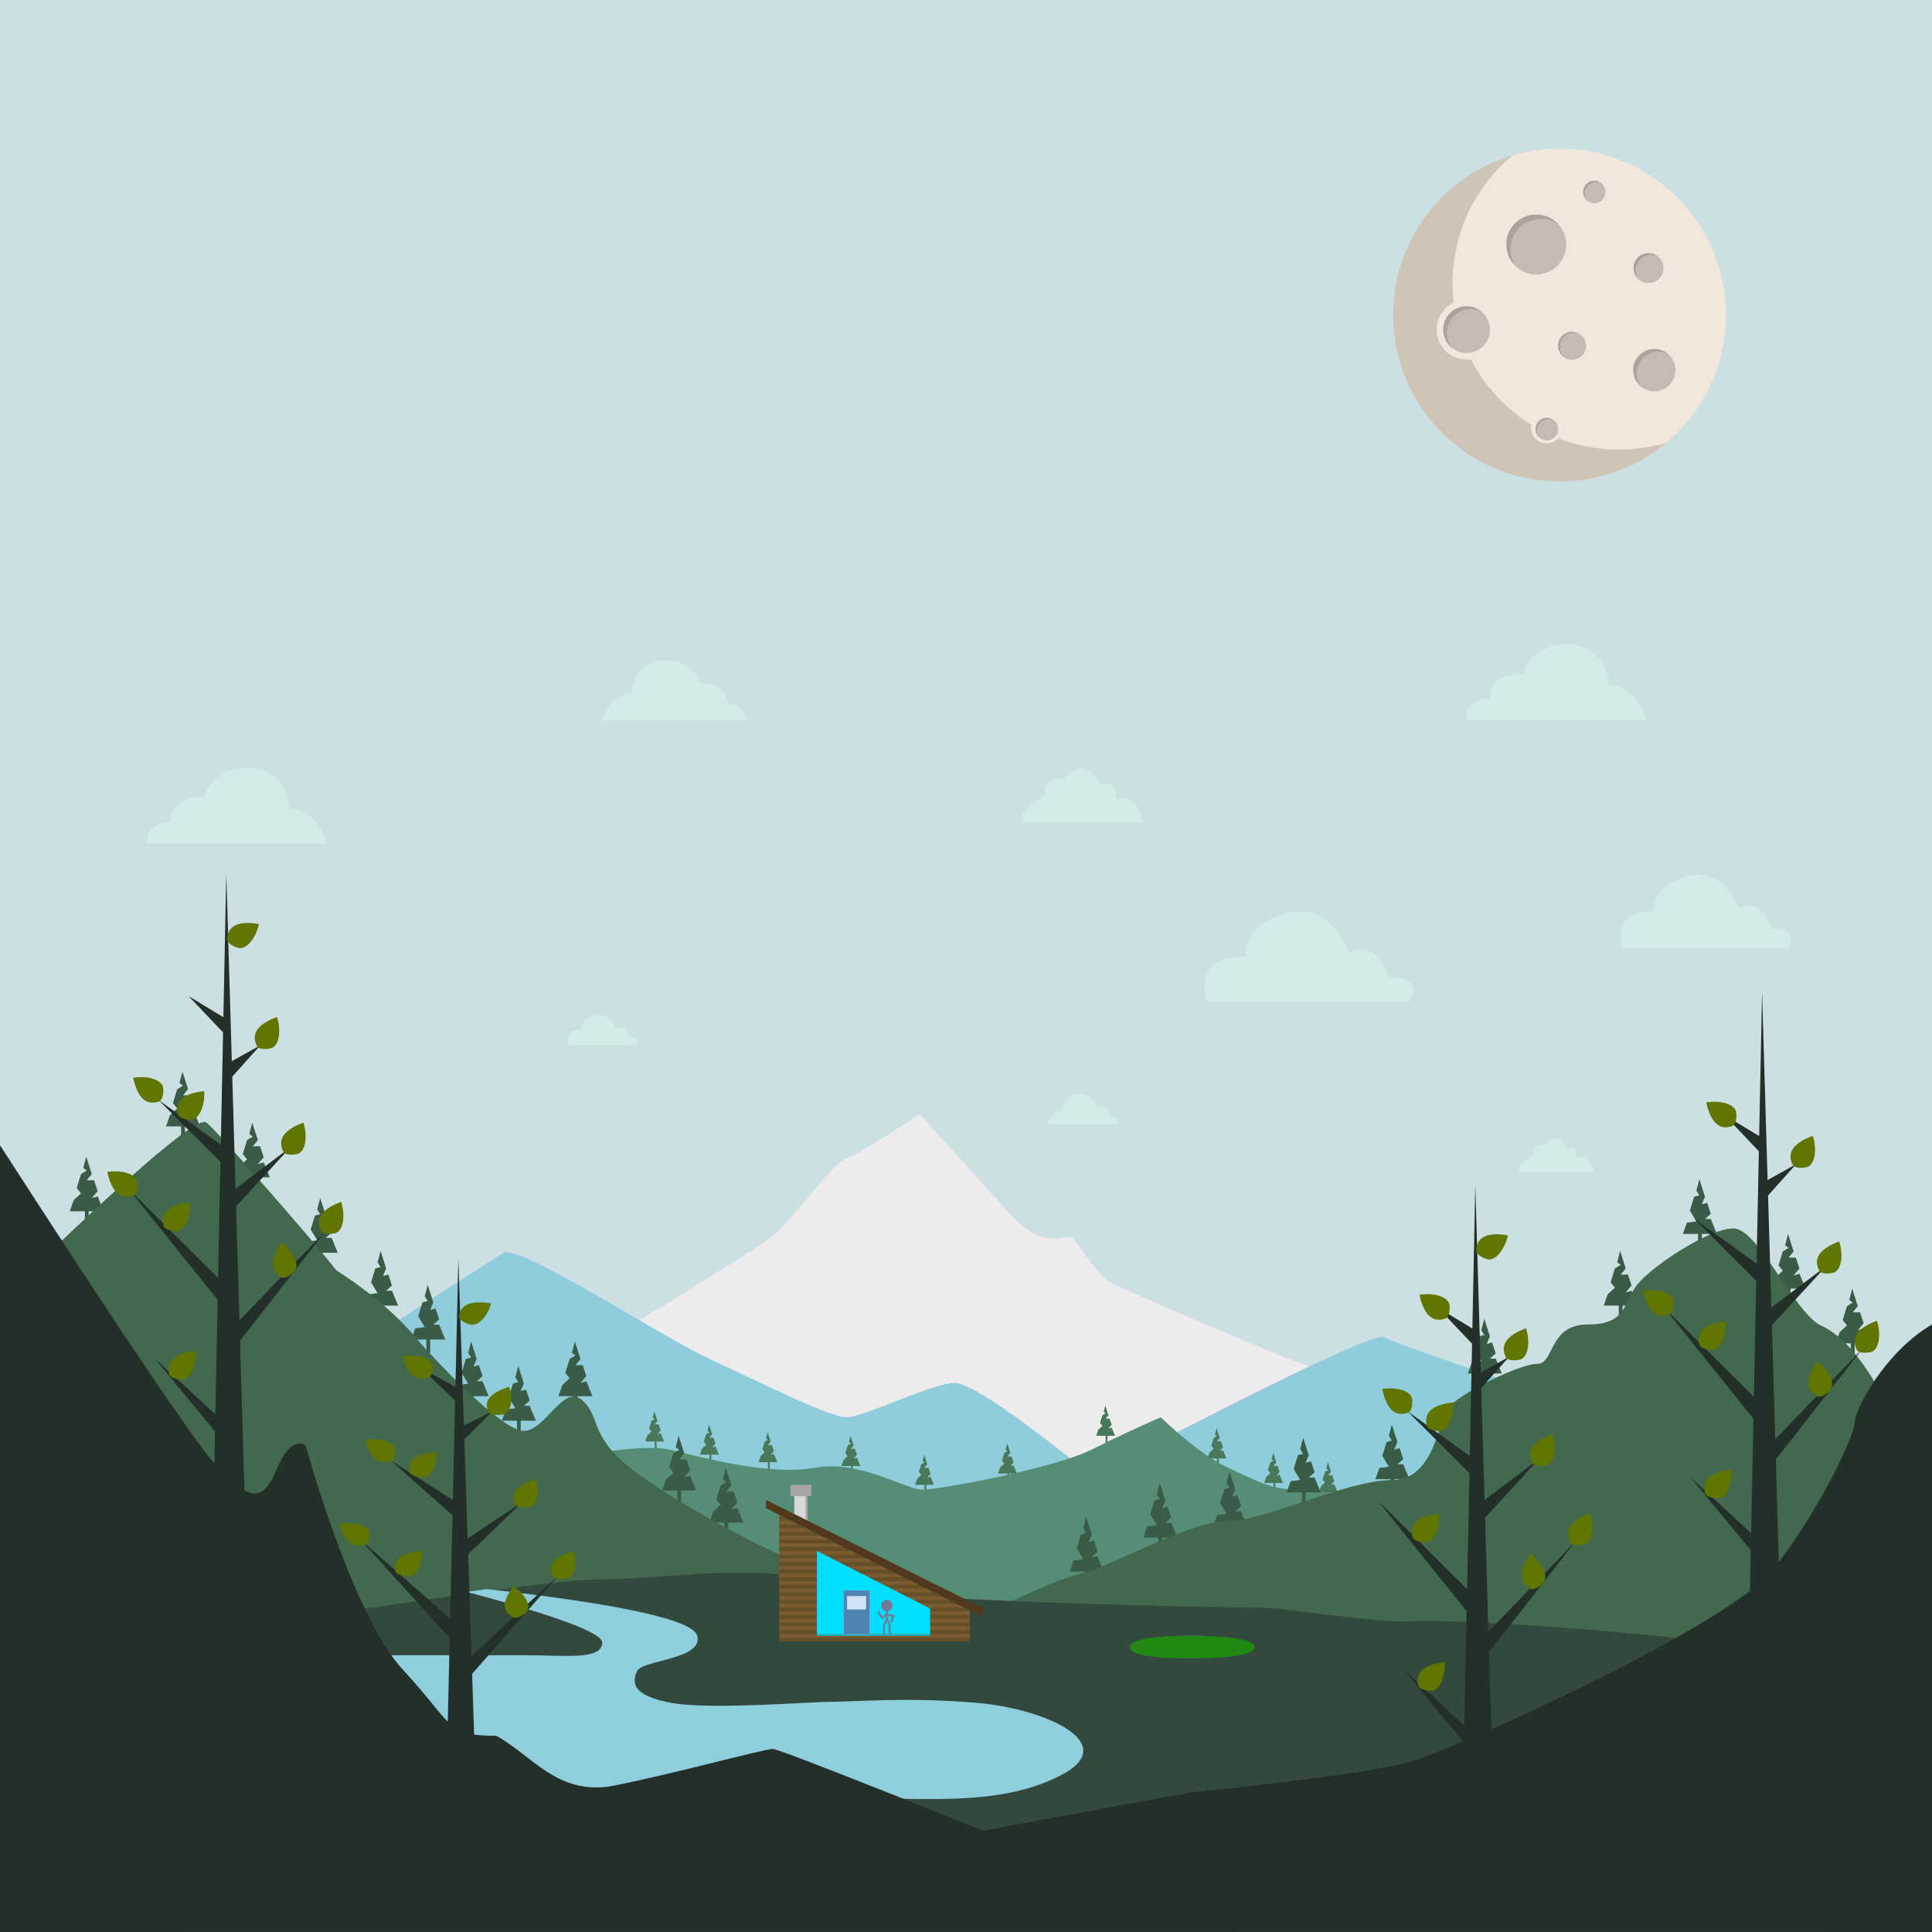 <?xml version="1.0" encoding="UTF-8"?>
<svg width="1024px" height="1024px" viewBox="0 0 1024 1024" version="1.1" xmlns="http://www.w3.org/2000/svg" xmlns:xlink="http://www.w3.org/1999/xlink">
    <title>Space</title>
    <g id="Space" stroke="none" stroke-width="1" fill="none" fill-rule="evenodd">
        <g id="back" transform="translate(-0.025, -0.535)">
            <rect id="backSky" fill="#CCDFE3" x="0.025" y="0.535" width="1025" height="1024"></rect>
            <g id="clouds" transform="translate(78.025, 341.535)" fill="#D4ECE9">
                <path d="M515.06,254.967 L477.112,254.967 C477.112,254.967 479.244,247.682 485,247.682 C485,247.682 485.426,236.326 497.791,239.54 C497.791,239.54 502.482,241.468 502.908,245.111 C502.908,245.111 510.583,244.896 510.157,250.467 C510.157,250.467 515.7,250.681 515.06,254.967" id="c9"></path>
                <path d="M0.129,105.984 L95.437,105.984 C95.437,105.984 90.083,87.779 75.626,87.779 C75.626,87.779 74.555,59.401 43.5,67.432 C43.5,67.432 31.72,72.251 30.649,81.354 C30.649,81.354 11.373,80.818 12.444,94.739 C12.444,94.739 -1.477,95.275 0.129,105.984" id="c8"></path>
                <path d="M699.333,40.493 L794.641,40.493 C794.641,40.493 789.286,22.288 774.829,22.288 C774.829,22.288 773.759,-6.09 742.703,1.942 C742.703,1.942 730.924,6.761 729.853,15.863 C729.853,15.863 710.577,15.328 711.648,29.249 C711.648,29.249 697.727,29.785 699.333,40.493" id="c7"></path>
                <path d="M317.12,40.934 L241,40.934 C241,40.934 245.277,26.394 256.823,26.394 C256.823,26.394 257.678,3.729 282.481,10.144 C282.481,10.144 291.89,13.993 292.745,21.263 C292.745,21.263 308.14,20.835 307.285,31.954 C307.285,31.954 318.403,32.381 317.12,40.934" id="c6"></path>
                <path d="M223.371,212.889 L259.031,212.889 C259.031,212.889 262.332,208.597 255.398,208.597 C255.398,208.597 253.747,201.663 248.465,204.305 C248.465,204.305 245.493,195.059 237.239,197.371 C228.984,199.682 230.305,204.945 230.305,204.945 C230.305,204.945 221.059,203.974 223.371,212.889" id="c5"></path>
                <path d="M781.914,161.614 L869.46,161.614 C869.46,161.614 877.566,151.076 860.543,151.076 C860.543,151.076 856.49,134.053 843.52,140.538 C843.52,140.538 836.225,117.841 815.96,123.515 C795.694,129.19 798.936,142.11 798.936,142.11 C798.936,142.11 776.24,139.728 781.914,161.614" id="c4"></path>
                <path d="M561.615,189.891 L668.845,189.891 C668.845,189.891 678.774,176.983 657.924,176.983 C657.924,176.983 652.96,156.133 637.073,164.076 C637.073,164.076 628.137,136.275 603.315,143.225 C578.494,150.176 582.466,166 582.466,166 C582.466,166 554.665,163.083 561.615,189.891" id="c3"></path>
                <path d="M464.226,94.935 L528.165,94.935 C528.165,94.935 524.94,79.214 513.536,82.472 C513.536,82.472 514.651,71.813 505.408,74.886 C505.408,74.886 496.738,57.546 485.9,72.177 C485.9,72.177 473.979,70.102 476.147,80.622 C476.147,80.622 460.433,88.433 464.226,94.935" id="c2"></path>
                <path d="M727.291,280.219 L766.919,280.219 C766.919,280.219 764.92,270.475 757.852,272.494 C757.852,272.494 758.544,265.889 752.814,267.793 C752.814,267.793 747.441,257.046 740.725,266.114 C740.725,266.114 733.336,264.828 734.68,271.348 C734.68,271.348 724.94,276.189 727.291,280.219" id="c1"></path>
            </g>
            <g id="moon" transform="translate(738.025, 78.535)">
                <path d="M83.532,0.911 C76.628,1.307 69.955,2.49 63.594,4.363 C45.077,19.81 33.093,42.647 31.94,68.032 C21.047,70.327 14.379,84.895 16.986,101.052 C19.648,117.54 30.959,129.429 42.251,127.606 C44.772,127.199 47.077,126.14 49.11,124.561 C53.985,131.143 59.743,137.014 66.206,141.998 C65.859,143.63 65.712,145.357 65.814,147.14 C66.334,156.196 72.878,163.185 80.43,162.751 C84.942,162.493 88.781,159.631 91.04,155.447 C101.66,159.149 113.167,160.872 125.095,160.188 C131.999,159.791 138.672,158.609 145.033,156.736 C165.753,139.451 178.304,112.917 176.639,83.91 C173.848,35.28 132.163,-1.88 83.532,0.911" id="Fill-177" fill="#F2E7DB"></path>
                <path d="M77.666,38.244 C81.998,37.995 86.02,39.511 89.044,42.161 C85.965,37.976 80.907,35.377 75.334,35.697 C66.572,36.2 59.878,43.71 60.381,52.472 C60.635,56.901 62.685,60.798 65.777,63.508 C64.016,61.114 62.896,58.206 62.713,55.018 C62.211,46.257 68.905,38.747 77.666,38.244" id="Fill-179" fill="#ADA39C"></path>
                <path d="M92.108,50.65 C91.924,47.462 90.805,44.554 89.044,42.16 C86.019,39.51 81.998,37.995 77.666,38.244 C68.905,38.747 62.211,46.256 62.712,55.018 C62.896,58.206 64.015,61.114 65.777,63.508 C68.801,66.157 72.823,67.673 77.155,67.424 C85.916,66.921 92.611,59.411 92.108,50.65" id="Fill-181" fill="#C7BAB2"></path>
                <path d="M40.738,86.038 C43.425,85.884 45.954,86.606 48.067,87.944 C45.653,85.532 42.269,84.11 38.594,84.321 C31.756,84.714 26.53,90.576 26.923,97.414 C27.161,101.566 29.422,105.114 32.687,107.18 C30.609,105.103 29.248,102.295 29.066,99.131 C28.674,92.293 33.899,86.431 40.738,86.038" id="Fill-183" fill="#ADA39C"></path>
                <path d="M51.688,95.993 C51.507,92.829 50.145,90.021 48.068,87.944 C45.955,86.606 43.425,85.884 40.739,86.038 C33.9,86.43 28.674,92.293 29.067,99.131 C29.248,102.295 30.61,105.103 32.688,107.18 C34.8,108.517 37.33,109.241 40.017,109.086 C46.855,108.694 52.081,102.831 51.688,95.993" id="Fill-185" fill="#C7BAB2"></path>
                <path d="M125.095,160.188 C112.016,160.938 99.442,158.796 87.99,154.321 C86.562,155.863 84.562,156.881 82.297,157.011 C77.655,157.278 73.674,153.73 73.408,149.087 C73.368,148.399 73.422,147.731 73.54,147.083 C60.032,138.686 48.913,126.721 41.563,112.421 C41.119,112.484 40.672,112.541 40.216,112.567 C31.455,113.07 23.946,106.376 23.443,97.615 C23.062,90.986 26.805,85.079 32.443,82.376 C32.243,80.662 32.088,78.933 31.988,77.189 C30.323,48.181 42.875,21.648 63.594,4.362 C25.157,15.681 -1.861,52.292 0.534,94.017 C3.325,142.648 45.011,179.809 93.641,177.017 C113.264,175.891 131.017,168.429 145.033,156.736 C138.672,158.608 131.999,159.792 125.095,160.188" id="Fill-187" fill="#CEC5B7"></path>
                <path d="M82.444,144.268 C83.874,144.186 85.215,144.614 86.292,145.391 C85.117,144.103 83.394,143.335 81.518,143.443 C78.212,143.633 75.685,146.467 75.876,149.772 C75.983,151.649 76.943,153.272 78.357,154.292 C77.462,153.31 76.883,152.028 76.801,150.598 C76.611,147.292 79.137,144.458 82.444,144.268" id="Fill-189" fill="#ADA39C"></path>
                <path d="M87.848,149.085 C87.766,147.655 87.188,146.372 86.292,145.391 C85.215,144.613 83.874,144.186 82.445,144.268 C79.138,144.458 76.612,147.292 76.802,150.598 C76.884,152.027 77.462,153.31 78.358,154.292 C79.435,155.069 80.776,155.497 82.205,155.415 C85.512,155.225 88.038,152.391 87.848,149.085" id="Fill-191" fill="#C7BAB2"></path>
                <path d="M88.968,106.276 C88.732,102.168 91.871,98.647 95.979,98.411 C97.137,98.344 98.244,98.554 99.248,98.97 C97.973,98.154 96.443,97.711 94.815,97.805 C90.707,98.041 87.568,101.562 87.804,105.67 C87.973,108.62 89.841,111.063 92.4,112.122 C90.455,110.878 89.111,108.757 88.968,106.276" id="Fill-193" fill="#ADA39C"></path>
                <path d="M102.68,104.816 C102.537,102.336 101.193,100.214 99.248,98.97 C98.244,98.554 97.137,98.344 95.979,98.411 C91.871,98.647 88.732,102.168 88.968,106.276 C89.111,108.757 90.455,110.878 92.4,112.122 C93.404,112.538 94.511,112.748 95.669,112.681 C99.777,112.445 102.916,108.924 102.68,104.816" id="Fill-195" fill="#C7BAB2"></path>
                <path d="M107.783,18.669 C109.051,18.596 110.246,18.929 111.25,19.55 C110.09,18.375 108.453,17.681 106.675,17.783 C103.391,17.972 100.883,20.786 101.071,24.069 C101.187,26.085 102.295,27.805 103.89,28.792 C102.908,27.797 102.265,26.46 102.179,24.955 C101.991,21.671 104.5,18.857 107.783,18.669" id="Fill-197" fill="#ADA39C"></path>
                <path d="M112.961,23.387 C112.874,21.882 112.232,20.544 111.25,19.55 C110.246,18.929 109.051,18.596 107.783,18.669 C104.5,18.858 101.991,21.672 102.18,24.955 C102.266,26.46 102.908,27.798 103.891,28.792 C104.895,29.413 106.09,29.745 107.357,29.673 C110.641,29.484 113.149,26.67 112.961,23.387" id="Fill-199" fill="#C7BAB2"></path>
                <path d="M140.273,108.623 C142.685,108.485 144.959,109.126 146.864,110.318 C144.673,108.076 141.566,106.75 138.19,106.944 C131.994,107.3 127.26,112.61 127.617,118.806 C127.834,122.587 129.903,125.816 132.886,127.684 C131.055,125.812 129.861,123.303 129.7,120.484 C129.344,114.289 134.077,108.979 140.273,108.623" id="Fill-201" fill="#ADA39C"></path>
                <path d="M150.051,117.517 C149.889,114.698 148.695,112.189 146.864,110.318 C144.96,109.125 142.686,108.484 140.273,108.622 C134.077,108.978 129.344,114.288 129.699,120.484 C129.861,123.303 131.056,125.811 132.886,127.684 C134.79,128.875 137.064,129.517 139.478,129.378 C145.673,129.023 150.406,123.712 150.051,117.517" id="Fill-203" fill="#C7BAB2"></path>
                <path d="M136.542,57.403 C138.583,57.286 140.482,57.957 141.961,59.142 C140.408,57.18 137.961,55.976 135.273,56.131 C130.893,56.382 127.545,60.137 127.797,64.517 C127.931,66.857 129.07,68.895 130.766,70.255 C129.787,69.018 129.163,67.483 129.065,65.79 C128.814,61.409 132.161,57.654 136.542,57.403" id="Fill-205" fill="#ADA39C"></path>
                <path d="M143.66,63.607 C143.563,61.914 142.938,60.378 141.961,59.142 C140.482,57.957 138.583,57.286 136.542,57.403 C132.161,57.654 128.814,61.409 129.065,65.79 C129.163,67.483 129.787,69.018 130.765,70.254 C132.243,71.44 134.142,72.111 136.183,71.994 C140.564,71.743 143.912,67.987 143.66,63.607" id="Fill-207" fill="#C7BAB2"></path>
            </g>
        </g>
        <g id="middle" transform="translate(-4.62, 567.534)">
            <path d="M327.158,142.191 C376.396,112.238 404.961,94.352 412.854,88.533 C424.694,79.804 445.767,48.796 452.664,46.648 C457.262,45.215 470.395,37.31 492.064,22.931 C511.027,43.856 526.892,61.388 539.659,75.528 C558.811,96.738 569.393,85.805 573.07,88.533 C576.746,91.26 585.651,109.134 594.985,113.285 C604.318,117.436 677.784,149.78 704.747,158.995 C722.722,165.138 830.68,201.628 1028.62,268.466 L4.62,268.466 L327.158,142.191 Z" id="backMountain" fill="#EDEBEC"></path>
            <path d="M4,268.811 C176.779,157.303 265.942,99.886 271.49,96.559 C279.811,91.568 354.935,140.863 380.457,152.604 C405.979,164.345 444.082,183.667 453.28,183.667 C462.479,183.667 498.814,165.451 510.614,165.451 C518.481,165.451 542.641,181.781 583.096,214.442 C567.318,243.657 553.825,258.403 542.617,258.682 C384.29,262.617 281.786,248.842 258.942,255.309 C233.768,262.436 219.652,266 216.594,266 L4,268.811 Z" id="backHillLeft" fill="#8FCDDC"></path>
            <path d="M875.198,188.466 C788.905,159.934 743.299,144.195 738.38,141.248 C731.002,136.827 590.909,211.805 577.692,216.966 C568.881,220.406 557.189,234.312 542.617,258.682 L1028.62,270.466 L875.198,188.466 Z" id="backHillRight" fill="#8FCDDC"></path>
            <g id="midHillMid" transform="translate(0.62, 177.466)">
                <g id="Group-Copy-18" transform="translate(375, 10)" fill="#49795A">
                    <polygon id="Path-18" points="4.831 0 3.963 3.339 5 4.085 3.29 5.118 2.038 9.183 3.29 10.764 1.14 12.733 -2.68185918e-16 16 10 16 8.203 11.644 6.481 12.138 8.203 10.117 7.14 6.928 5 6.928 6.481 5.118"></polygon>
                    <rect id="Rectangle" x="5" y="16" width="1" height="4"></rect>
                </g>
                <g id="Group-Copy-21" transform="translate(406, 14)" fill="#49795A">
                    <polygon id="Path-18" points="4.831 0 3.963 3.339 5 4.085 3.29 5.118 2.038 9.183 3.29 10.764 1.14 12.733 -2.68185918e-16 16 10 16 8.203 11.644 6.481 12.138 8.203 10.117 7.14 6.928 5 6.928 6.481 5.118"></polygon>
                    <rect id="Rectangle" x="5" y="16" width="1" height="4"></rect>
                </g>
                <g id="Group-Copy-22" transform="translate(346, 3)" fill="#49795A">
                    <polygon id="Path-18" points="4.831 0 3.963 3.339 5 4.085 3.29 5.118 2.038 9.183 3.29 10.764 1.14 12.733 -2.68185918e-16 16 10 16 8.203 11.644 6.481 12.138 8.203 10.117 7.14 6.928 5 6.928 6.481 5.118"></polygon>
                    <rect id="Rectangle" x="5" y="16" width="1" height="4"></rect>
                </g>
                <g id="Group-Copy-23" transform="translate(489, 26)" fill="#49795A">
                    <polygon id="Path-18" points="4.831 0 3.963 3.339 5 4.085 3.29 5.118 2.038 9.183 3.29 10.764 1.14 12.733 -2.68185918e-16 16 10 16 8.203 11.644 6.481 12.138 8.203 10.117 7.14 6.928 5 6.928 6.481 5.118"></polygon>
                    <rect id="Rectangle" x="5" y="16" width="1" height="4"></rect>
                </g>
                <g id="Group-Copy-25" transform="translate(533, 20)" fill="#49795A">
                    <polygon id="Path-18" points="4.831 0 3.963 3.339 5 4.085 3.29 5.118 2.038 9.183 3.29 10.764 1.14 12.733 -2.68185918e-16 16 10 16 8.203 11.644 6.481 12.138 8.203 10.117 7.14 6.928 5 6.928 6.481 5.118"></polygon>
                    <rect id="Rectangle" x="5" y="16" width="1" height="4"></rect>
                </g>
                <g id="Group-Copy-26" transform="translate(585, 0)" fill="#49795A">
                    <polygon id="Path-18" points="4.831 0 3.963 3.339 5 4.085 3.29 5.118 2.038 9.183 3.29 10.764 1.14 12.733 -2.68185918e-16 16 10 16 8.203 11.644 6.481 12.138 8.203 10.117 7.14 6.928 5 6.928 6.481 5.118"></polygon>
                    <rect id="Rectangle" x="5" y="16" width="1" height="4"></rect>
                </g>
                <g id="Group-Copy-27" transform="translate(644, 12)" fill="#49795A">
                    <polygon id="Path-18" points="4.831 0 3.963 3.339 5 4.085 3.29 5.118 2.038 9.183 3.29 10.764 1.14 12.733 -2.68185918e-16 16 10 16 8.203 11.644 6.481 12.138 8.203 10.117 7.14 6.928 5 6.928 6.481 5.118"></polygon>
                    <rect id="Rectangle" x="5" y="16" width="1" height="4"></rect>
                </g>
                <g id="Group-Copy-28" transform="translate(703, 30)" fill="#49795A">
                    <polygon id="Path-18" points="4.831 0 3.963 3.339 5 4.085 3.29 5.118 2.038 9.183 3.29 10.764 1.14 12.733 -2.68185918e-16 16 10 16 8.203 11.644 6.481 12.138 8.203 10.117 7.14 6.928 5 6.928 6.481 5.118"></polygon>
                    <rect id="Rectangle" x="5" y="16" width="1" height="4"></rect>
                </g>
                <g id="Group-Copy-29" transform="translate(747, 53)" fill="#49795A">
                    <polygon id="Path-18" points="4.831 0 3.963 3.339 5 4.085 3.29 5.118 2.038 9.183 3.29 10.764 1.14 12.733 -2.68185918e-16 16 10 16 8.203 11.644 6.481 12.138 8.203 10.117 7.14 6.928 5 6.928 6.481 5.118"></polygon>
                    <rect id="Rectangle" x="5" y="16" width="1" height="4"></rect>
                </g>
                <g id="Group-Copy-30" transform="translate(674, 25)" fill="#49795A">
                    <polygon id="Path-18" points="4.831 0 3.963 3.339 5 4.085 3.29 5.118 2.038 9.183 3.29 10.764 1.14 12.733 -2.68185918e-16 16 10 16 8.203 11.644 6.481 12.138 8.203 10.117 7.14 6.928 5 6.928 6.481 5.118"></polygon>
                    <rect id="Rectangle" x="5" y="16" width="1" height="4"></rect>
                </g>
                <g id="Group-Copy-24" transform="translate(450, 16)" fill="#49795A">
                    <polygon id="Path-18" points="4.831 0 3.963 3.339 5 4.085 3.29 5.118 2.038 9.183 3.29 10.764 1.14 12.733 -2.68185918e-16 16 10 16 8.203 11.644 6.481 12.138 8.203 10.117 7.14 6.928 5 6.928 6.481 5.118"></polygon>
                    <rect id="Rectangle" x="5" y="16" width="1" height="4"></rect>
                </g>
                <path d="M243.178,41 C305.981,25.767 344.667,19.907 359.237,23.419 C381.092,28.688 412.873,37.099 436.416,32.894 C459.959,28.688 483.986,44.559 492.99,44.559 C501.994,44.559 562.59,33.234 582.378,23.419 C595.569,16.876 607.829,11.137 619.157,6.201 C633.385,19.592 645.29,28.49 654.872,32.894 C669.244,39.5 677.755,44.559 691.815,44.559 C701.188,44.559 813.25,59.217 1028,88.534 L1028,132 L531.491,107.945 L471.248,101.755 C434.334,100.955 402.726,100.955 376.422,101.755 C350.119,102.554 224.645,107.635 0,117 L4,85 L243.178,41 Z" id="hill2" fill="#568D76"></path>
            </g>
            <g id="midHillLeft" transform="translate(4.62, 0.466)">
                <g id="Group" transform="translate(218, 113)" fill="#3A5C46">
                    <polygon id="Path-18" points="8.696 0 7.133 6.051 8.696 8.548 5.922 9.276 3.668 16.645 7.133 22.373 2.052 23.078 -4.82734653e-16 29 18 29 14.765 21.104 11.666 21.104 14.765 18.337 12.852 12.557 9.997 13.279 11.666 9.276"></polygon>
                    <rect id="Rectangle" x="8" y="28" width="2" height="8"></rect>
                </g>
                <g id="Group-Copy-3" transform="translate(241, 143)" fill="#3A5C46">
                    <polygon id="Path-18" points="8.696 0 7.133 6.051 8.696 8.548 5.922 9.276 3.668 16.645 7.133 22.373 2.052 23.078 -4.82734653e-16 29 18 29 14.765 21.104 11.666 21.104 14.765 18.337 12.852 12.557 9.997 13.279 11.666 9.276"></polygon>
                    <rect id="Rectangle" x="8" y="28" width="2" height="8"></rect>
                </g>
                <g id="Group-Copy-4" transform="translate(266, 156)" fill="#3A5C46">
                    <polygon id="Path-18" points="8.696 0 7.133 6.051 8.696 8.548 5.922 9.276 3.668 16.645 7.133 22.373 2.052 23.078 -4.82734653e-16 29 18 29 14.765 21.104 11.666 21.104 14.765 18.337 12.852 12.557 9.997 13.279 11.666 9.276"></polygon>
                    <rect id="Rectangle" x="8" y="28" width="2" height="8"></rect>
                </g>
                <g id="Group-Copy-15" transform="translate(351, 193)" fill="#3A5C46">
                    <polygon id="Path-18" points="8.696 0 7.133 6.051 9 7.404 5.922 9.276 3.668 16.645 5.922 19.509 2.052 23.078 -4.82734653e-16 29 18 29 14.765 21.104 11.666 22 14.765 18.337 12.852 12.557 9 12.557 11.666 9.276"></polygon>
                    <rect id="Rectangle" x="8" y="28" width="2" height="8"></rect>
                </g>
                <g id="Group-Copy-16" transform="translate(125, 27)" fill="#3A5C46">
                    <polygon id="Path-18" points="8.696 0 7.133 6.051 9 7.404 5.922 9.276 3.668 16.645 5.922 19.509 2.052 23.078 -4.82734653e-16 29 18 29 14.765 21.104 11.666 22 14.765 18.337 12.852 12.557 9 12.557 11.666 9.276"></polygon>
                    <rect id="Rectangle" x="8" y="28" width="2" height="8"></rect>
                </g>
                <g id="Group-Copy-19" transform="translate(88, 0)" fill="#3A5C46">
                    <polygon id="Path-18" points="8.696 0 7.133 6.051 9 7.404 5.922 9.276 3.668 16.645 5.922 19.509 2.052 23.078 -4.82734653e-16 29 18 29 14.765 21.104 11.666 22 14.765 18.337 12.852 12.557 9 12.557 11.666 9.276"></polygon>
                    <rect id="Rectangle" x="8" y="28" width="2" height="8"></rect>
                </g>
                <g id="Group-Copy-17" transform="translate(37, 45)" fill="#3A5C46">
                    <polygon id="Path-18" points="8.696 0 7.133 6.051 9 7.404 5.922 9.276 3.668 16.645 5.922 19.509 2.052 23.078 -4.82734653e-16 29 18 29 14.765 21.104 11.666 22 14.765 18.337 12.852 12.557 9 12.557 11.666 9.276"></polygon>
                    <rect id="Rectangle" x="8" y="28" width="2" height="8"></rect>
                </g>
                <g id="Group-Copy-18" transform="translate(296, 143)" fill="#3A5C46">
                    <polygon id="Path-18" points="8.696 0 7.133 6.051 9 7.404 5.922 9.276 3.668 16.645 5.922 19.509 2.052 23.078 -4.82734653e-16 29 18 29 14.765 21.104 11.666 22 14.765 18.337 12.852 12.557 9 12.557 11.666 9.276"></polygon>
                    <rect id="Rectangle" x="8" y="28" width="2" height="8"></rect>
                </g>
                <g id="Group-Copy-20" transform="translate(376, 210)" fill="#3A5C46">
                    <polygon id="Path-18" points="8.696 0 7.133 6.051 9 7.404 5.922 9.276 3.668 16.645 5.922 19.509 2.052 23.078 -4.82734653e-16 29 18 29 14.765 21.104 11.666 22 14.765 18.337 12.852 12.557 9 12.557 11.666 9.276"></polygon>
                    <rect id="Rectangle" x="8" y="28" width="2" height="8"></rect>
                </g>
                <g id="Group-Copy" transform="translate(193, 95)" fill="#3A5C46">
                    <polygon id="Path-18" points="8.696 0 7.133 6.051 8.696 8.548 5.922 9.276 3.668 16.645 7.133 22.373 2.052 23.078 -4.82734653e-16 29 18 29 14.765 21.104 11.666 21.104 14.765 18.337 12.852 12.557 9.997 13.279 11.666 9.276"></polygon>
                    <rect id="Rectangle" x="8" y="28" width="2" height="8"></rect>
                </g>
                <g id="Group-Copy-2" transform="translate(161, 67)" fill="#3A5C46">
                    <polygon id="Path-18" points="8.696 0 7.133 6.051 8.696 8.548 5.922 9.276 3.668 16.645 7.133 22.373 2.052 23.078 -4.82734653e-16 29 18 29 14.765 21.104 11.666 21.104 14.765 18.337 12.852 12.557 9.997 13.279 11.666 9.276"></polygon>
                    <rect id="Rectangle" x="8" y="28" width="2" height="8"></rect>
                </g>
                <path d="M31.409,90.849 C79.437,45.184 105.432,23.886 109.393,26.953 C115.334,31.554 165.27,88.808 178.325,105.354 C198.752,118.362 212.923,131.916 220.694,141.32 C228.466,150.724 265.88,190.42 277.513,190.42 C289.146,190.42 298.427,165.437 308.4,173.999 C318.374,182.561 312.225,192.667 333.761,209.795 C355.297,226.924 409.223,256.819 437.286,265.534 C455.995,271.344 468.803,275.751 475.71,278.755 C432.963,275.751 407.893,274.249 400.5,274.249 C389.409,274.249 266.516,282.347 248.931,287.329 C237.208,290.651 154.231,304.027 0,327.459 L0,105.354 L31.409,90.849 Z" id="hill1" fill="#42684E"></path>
            </g>
            <g id="midHillRight" transform="translate(532.111, 57.466)">
                <g id="Group-Copy-5" transform="translate(39.509, 179)" fill="#3A5C46">
                    <polygon id="Path-18" points="8.696 0 7.133 6.051 8.696 8.548 5.922 9.276 3.668 16.645 7.133 22.373 2.052 23.078 -4.82734653e-16 29 18 29 14.765 21.104 11.666 21.104 14.765 18.337 12.852 12.557 9.997 13.279 11.666 9.276"></polygon>
                    <rect id="Rectangle" x="8" y="28" width="2" height="8"></rect>
                </g>
                <g id="Group-Copy-6" transform="translate(78.509, 161)" fill="#3A5C46">
                    <polygon id="Path-18" points="8.696 0 7.133 6.051 8.696 8.548 5.922 9.276 3.668 16.645 7.133 22.373 2.052 23.078 -4.82734653e-16 29 18 29 14.765 21.104 11.666 21.104 14.765 18.337 12.852 12.557 9.997 13.279 11.666 9.276"></polygon>
                    <rect id="Rectangle" x="8" y="28" width="2" height="8"></rect>
                </g>
                <g id="Group-Copy-7" transform="translate(154.509, 137)" fill="#3A5C46">
                    <polygon id="Path-18" points="8.696 0 7.133 6.051 8.696 8.548 5.922 9.276 3.668 16.645 7.133 22.373 2.052 23.078 -4.82734653e-16 29 18 29 14.765 21.104 11.666 21.104 14.765 18.337 12.852 12.557 9.997 13.279 11.666 9.276"></polygon>
                    <rect id="Rectangle" x="8" y="28" width="2" height="8"></rect>
                </g>
                <g id="Group-Copy-8" transform="translate(250.509, 74)" fill="#3A5C46">
                    <polygon id="Path-18" points="8.696 0 7.133 6.051 8.696 8.548 5.922 9.276 3.668 16.645 7.133 22.373 2.052 23.078 -4.82734653e-16 29 18 29 14.765 21.104 11.666 21.104 14.765 18.337 12.852 12.557 9.997 13.279 11.666 9.276"></polygon>
                    <rect id="Rectangle" x="8" y="28" width="2" height="8"></rect>
                </g>
                <g id="Group-Copy-11" transform="translate(364.509, 0)" fill="#3A5C46">
                    <polygon id="Path-18" points="8.696 0 7.133 6.051 8.696 8.548 5.922 9.276 3.668 16.645 7.133 22.373 2.052 23.078 -4.82734653e-16 29 18 29 14.765 21.104 11.666 21.104 14.765 18.337 12.852 12.557 9.997 13.279 11.666 9.276"></polygon>
                    <rect id="Rectangle" x="8" y="28" width="2" height="8"></rect>
                </g>
                <g id="Group-Copy-12" transform="translate(322.509, 38)" fill="#3A5C46">
                    <polygon id="Path-18" points="8.696 0 7.133 6.051 9 7.404 5.922 9.276 3.668 16.645 5.922 19.509 2.052 23.078 -4.82734653e-16 29 18 29 14.765 21.104 11.666 22 14.765 18.337 12.852 12.557 9 12.557 11.666 9.276"></polygon>
                    <rect id="Rectangle" x="8" y="28" width="2" height="8"></rect>
                </g>
                <g id="Group-Copy-14" transform="translate(411.509, 29)" fill="#3A5C46">
                    <polygon id="Path-18" points="8.696 0 7.133 6.051 9 7.404 5.922 9.276 3.668 16.645 5.922 19.509 2.052 23.078 -4.82734653e-16 29 18 29 14.765 21.104 11.666 22 14.765 18.337 12.852 12.557 9 12.557 11.666 9.276"></polygon>
                    <rect id="Rectangle" x="8" y="28" width="2" height="8"></rect>
                </g>
                <g id="Group-Copy-13" transform="translate(445.509, 58)" fill="#3A5C46">
                    <polygon id="Path-18" points="8.696 0 7.133 6.051 9 7.404 5.922 9.276 3.668 16.645 5.922 19.509 2.052 23.078 -4.82734653e-16 29 18 29 14.765 21.104 11.666 22 14.765 18.337 12.852 12.557 9 12.557 11.666 9.276"></polygon>
                    <rect id="Rectangle" x="8" y="28" width="2" height="8"></rect>
                </g>
                <g id="Group-Copy-9" transform="translate(201.509, 130)" fill="#3A5C46">
                    <polygon id="Path-18" points="8.696 0 7.133 6.051 8.696 8.548 5.922 9.276 3.668 16.645 7.133 22.373 2.052 23.078 -4.82734653e-16 29 18 29 14.765 21.104 11.666 21.104 14.765 18.337 12.852 12.557 9.997 13.279 11.666 9.276"></polygon>
                    <rect id="Rectangle" x="8" y="28" width="2" height="8"></rect>
                </g>
                <g id="Group-Copy-10" transform="translate(115.509, 155)" fill="#3A5C46">
                    <polygon id="Path-18" points="8.696 0 7.133 6.051 8.696 8.548 5.922 9.276 3.668 16.645 7.133 22.373 2.052 23.078 -4.82734653e-16 29 18 29 14.765 21.104 11.666 21.104 14.765 18.337 12.852 12.557 9.997 13.279 11.666 9.276"></polygon>
                    <rect id="Rectangle" x="8" y="28" width="2" height="8"></rect>
                </g>
                <path d="M469.575,113.553 C458.684,93.745 447.644,81.56 436.454,77 C421.24,66.814 404.255,26.102 391.181,26.102 C378.107,26.102 347.85,46.259 340.291,55.868 C332.732,65.477 335.06,77 314.093,77 C293.126,77 296.566,97.851 287.305,97.851 C278.043,97.851 247.989,112.776 241.16,120.061 C234.332,127.346 233.51,159.5 209.964,159.5 C186.419,159.5 143.416,181.09 123.381,181.09 C103.345,181.09 61.267,205.32 47.068,208.534 C37.602,210.677 21.913,217.147 0,227.945 L112.46,234.992 L265.817,251.747 L496.74,279.686 L496.74,130.009 L469.575,113.553 Z" id="hill3" fill="#42684E"></path>
            </g>
            <g id="midSurface" transform="translate(4, 219)">
                <path d="M632.62,92.466 C650.845,92.466 665.62,90.699 665.62,86.466 C665.62,82.232 650.845,80.466 632.62,80.466 C614.394,80.466 599.62,81.939 599.62,86.466 C599.62,90.993 614.394,92.466 632.62,92.466 Z" id="rocketHole" fill="#202221"></path>
                <path d="M446.263,55.715 C498.921,62.786 647.704,65.521 665.62,65.521 C683.536,65.521 720.29,72.759 746.157,72.885 C746.657,72.887 747.078,72.796 747.623,72.759 C778.899,70.638 992.328,85.207 1024.62,109.466 C1025.365,132.581 1025.442,175.248 1024.85,237.466 C362.176,237.962 20.766,237.962 0.62,237.466 L0.62,97.378 L0.62,97.378 C187.345,66.2 292.947,50.611 317.424,50.611 C354.14,50.611 412.173,39.743 446.263,55.715 Z M632.62,80.466 C616.633,80.466 603.555,82.077 600.521,84.821 C600.096,85.205 599.619,86.059 599.619,86.466 C599.619,89.779 614.394,92.466 632.62,92.466 C650.845,92.466 665.62,89.779 665.62,86.466 C665.62,83.152 650.845,80.466 632.62,80.466 Z" id="Groundfloor" fill="#34493D"></path>
                <path d="M205.197,90.787 C240.024,90.787 264.626,90.787 279.003,90.787 C300.568,90.787 319.798,93.448 319.798,84.041 C319.798,78.964 295.868,70.01 248.007,57.179 L258.775,55.715 C330.996,63.893 368.143,72.175 370.216,80.561 C373.325,93.14 340.966,93.194 338.279,99.224 C335.592,105.255 335.446,112 355.963,115.942 C376.479,119.883 428.706,115.466 441.12,115.466 C453.533,115.466 480.84,112.884 517.765,115.942 C554.69,119 595.101,137.466 563.248,154.211 C531.394,170.956 491.559,166.466 453.62,166.466 C415.681,166.466 301.509,191.986 260.802,173.439 C233.664,161.074 215.129,133.524 205.197,90.787 Z" id="midRiver" fill="#8FCEDC"></path>
                <g id="house" transform="translate(406.62, 0.466)">
                    <polygon id="Path-5" fill="#D8D8D8" points="15 6 15 18.378 22 22 22 6"></polygon>
                    <polygon id="Path-6" fill="#A5A5A5" points="13 0 13 6 24 6 24 0"></polygon>
                    <polygon id="Path-7" fill="#A5A5A5" points="21 6 21 21.134 22 22 22 6"></polygon>
                    <polygon id="Path" fill="#7B5B2F" points="7 15.69 7 83 108 83 108 66.038"></polygon>
                    <polygon id="Path-4" fill="#654F28" points="7 79 108 79 108 77 7 77"></polygon>
                    <polygon id="Path-4-Copy-15" fill="#654F28" points="7 83 108 83 108 81 7 81"></polygon>
                    <polygon id="Path-4-Copy" fill="#654F28" points="7 75 108 75 108 73 7 73"></polygon>
                    <polygon id="Path-4-Copy-2" fill="#654F28" points="7 71 108 71 108 69 7 69"></polygon>
                    <polygon id="Path-4-Copy-3" fill="#654F28" points="7 67 108 67 108 65 7 65"></polygon>
                    <polygon id="Path-4-Copy-4" fill="#654F28" points="7 63 102 63 98.277 61 7 61"></polygon>
                    <polygon id="Path-4-Copy-5" fill="#654F28" points="7 59 94 59 90.419 57 7 57"></polygon>
                    <polygon id="Path-4-Copy-6" fill="#654F28" points="7 55 87 55 82.777 53 7 53"></polygon>
                    <polygon id="Path-4-Copy-7" fill="#654F28" points="7 51 78 50.99 73.892 49 7 49"></polygon>
                    <polygon id="Path-4-Copy-8" fill="#654F28" points="7 47 70 47 65.665 45 7 45"></polygon>
                    <polygon id="Path-4-Copy-9" fill="#654F28" points="7 43 62 43 57.504 41 7 41"></polygon>
                    <polygon id="Path-4-Copy-10" fill="#654F28" points="7 39 55 39 50.288 37 7 37"></polygon>
                    <polygon id="Path-4-Copy-11" fill="#654F28" points="7 35 45.56 35 41.713 33 7 33"></polygon>
                    <polygon id="Path-4-Copy-12" fill="#654F28" points="7 31 39 31 33.452 29 7 29"></polygon>
                    <polygon id="Path-4-Copy-13" fill="#654F28" points="7 27 32 27 25.126 25 7 25"></polygon>
                    <polygon id="Path-4-Copy-14" fill="#654F28" points="7 23 21.5 23 18.139 21 7 21"></polygon>
                    <polygon id="Path-4-Copy-16" fill="#654F28" points="7 19 21 19 18.139 17 7 17"></polygon>
                    <polygon id="Path-20" fill="#00DFFF" points="27 35 27 80 87 80 87 65.54"></polygon>
                    <polygon id="Path-2" fill="#50391C" points="-1.02140518e-13 8 -1.02140518e-13 12.354 115 70 115 65.313"></polygon>
                    <polygon id="floor" fill="#2CA4B5" points="27 79 27 80 87 80 87 79"></polygon>
                    <rect id="Rectangle" fill="#DBE9F6" x="41" y="56" width="14" height="23"></rect>
                </g>
                <g id="person" transform="translate(465.62, 61.466)">
                    <circle id="head" fill="#767894" cx="5.041" cy="3" r="3"></circle>
                    <line x1="5.041" y1="5.49" x2="5.041" y2="10" id="body" stroke="#767894"></line>
                    <line x1="5.041" y1="10" x2="6.541" y2="13.5" id="rightThigh" stroke="#767894" stroke-linecap="round"></line>
                    <line x1="5.041" y1="10" x2="3.541" y2="13.5" id="leftThigh" stroke="#767894" stroke-linecap="round"></line>
                    <line x1="5.041" y1="7.745" x2="8.541" y2="8.5" id="leftArm" stroke="#767894" stroke-linecap="round"></line>
                    <line x1="5.041" y1="7.745" x2="2.541" y2="9.5" id="rightArm" stroke="#767894" stroke-linecap="round"></line>
                    <line x1="3.541" y1="13.5" x2="3.541" y2="18.082" id="leftLeg" stroke="#767894" stroke-linecap="round"></line>
                    <line x1="6.541" y1="13.5" x2="6.541" y2="18.082" id="rightLeg" stroke="#767894" stroke-linecap="round"></line>
                    <line x1="8.541" y1="8.5" x2="7.394" y2="11.5" id="rightHand" stroke="#767894" stroke-linecap="round"></line>
                    <line x1="2.541" y1="9.5" x2="0.541" y2="6.5" id="leftHand" stroke="#767894" stroke-linecap="round"></line>
                </g>
                <g id="elevator" transform="translate(447.62, 56.466)">
                    <path d="M14,0 L14,23 L0,23 L0,0 L14,0 Z M12,3 L2,3 L2,10 L12,10 L12,3 Z" id="Combined-Shape" fill="#4E83B2"></path>
                    <rect id="Rectangle-Copy-2" fill-opacity="0.5" fill="#C7DDF1" x="2" y="3" width="10" height="7"></rect>
                </g>
                <rect id="elevatorClose" fill="#00DFFF" x="433.62" y="56.466" width="14" height="23"></rect>
                <g id="rocket" transform="translate(609.62, 99.466)">
                    <g id="rocketFlames" transform="translate(12, 68)">
                        <path d="M21.5,9.45 C24.833,3.871 24.833,1.081 21.5,1.081 C18.167,1.081 18.167,3.871 21.5,9.45 Z" id="largeFlameRight" fill="#ECC161"></path>
                        <path d="M2.5,9.45 C5.833,3.871 5.833,1.081 2.5,1.081 C-0.833,1.081 -0.833,3.871 2.5,9.45 Z" id="largeFlameLeft" fill="#ECC161"></path>
                        <path d="M21.5,6 C23.5,2 23.5,0 21.5,0 C19.5,0 19.5,2 21.5,6 Z" id="smallFlameRight" fill="#D3A956"></path>
                        <path d="M2.5,6 C4.5,2 4.5,0 2.5,0 C0.5,0 0.5,2 2.5,6 Z" id="smallFlameLeft" fill="#D3A956"></path>
                    </g>
                    <circle id="rocketBack" stroke="#979797" fill="#D8D8D8" cx="23.5" cy="47.5" r="11"></circle>
                    <g id="personInRocket" transform="translate(18, 45)">
                        <circle id="head" fill="#767894" cx="5.041" cy="3" r="3"></circle>
                        <line x1="5.041" y1="5.49" x2="5.041" y2="10" id="body" stroke="#767894"></line>
                        <line x1="5.041" y1="10" x2="6.541" y2="13.5" id="rightThigh" stroke="#767894" stroke-linecap="round"></line>
                        <line x1="5.041" y1="10" x2="3.541" y2="13.5" id="leftThigh" stroke="#767894" stroke-linecap="round"></line>
                        <line x1="5.041" y1="7.745" x2="8.541" y2="8.5" id="leftArm" stroke="#767894" stroke-linecap="round"></line>
                        <line x1="5.041" y1="7.745" x2="2.541" y2="9.5" id="rightArm" stroke="#767894" stroke-linecap="round"></line>
                        <line x1="3.541" y1="13.5" x2="3.541" y2="18.082" id="leftLeg" stroke="#767894" stroke-linecap="round"></line>
                        <line x1="6.541" y1="13.5" x2="6.541" y2="18.082" id="rightLeg" stroke="#767894" stroke-linecap="round"></line>
                        <line x1="8.541" y1="8.5" x2="7.394" y2="11.5" id="rightHand" stroke="#767894" stroke-linecap="round"></line>
                        <line x1="2.541" y1="9.5" x2="0.541" y2="6.5" id="leftHand" stroke="#767894" stroke-linecap="round"></line>
                    </g>
                    <polygon id="Rectangle" fill="#8AA0B0" points="11.296 60 18.272 60 20 70 9 70"></polygon>
                    <polygon id="Rectangle-Copy" fill="#8AA0B0" points="29.897 60 36.721 60 39 70 28 70"></polygon>
                    <path d="M6.255,62 L41.745,62 C42.158,62 42.325,62.046 42.488,62.134 C42.651,62.221 42.779,62.349 42.866,62.512 C42.954,62.675 43,62.842 43,63.255 L43,63.745 C43,64.158 42.954,64.325 42.866,64.488 C42.779,64.651 42.651,64.779 42.488,64.866 C42.325,64.954 42.158,65 41.745,65 L6.255,65 C5.842,65 5.675,64.954 5.512,64.866 C5.349,64.779 5.221,64.651 5.134,64.488 C5.046,64.325 5,64.158 5,63.745 L5,63.255 C5,62.842 5.046,62.675 5.134,62.512 C5.221,62.349 5.349,62.221 5.512,62.134 C5.675,62.046 5.842,62 6.255,62 Z" id="Rectangle" fill="#544468"></path>
                    <path d="M23,0 L48.314,64 L-3.97903932e-13,64 L23,0 Z M23.5,38 C18.253,38 14,42.253 14,47.5 C14,52.747 18.253,57 23.5,57 C28.747,57 33,52.747 33,47.5 C33,42.253 28.747,38 23.5,38 Z" id="Combined-Shape" fill="#B0BEC4"></path>
                    <circle id="Oval-Copy-21" stroke="#544468" stroke-width="2" fill-opacity="0.5" fill="#00DFFF" cx="23.5" cy="47.5" r="8.5"></circle>
                    <polygon id="Path-8" fill="#B3ACC0" points="1.137 61 47.143 61 48.314 64 -4.63448724e-14 64"></polygon>
                    <circle id="Oval" stroke="#979797" fill="#514668" transform="translate(3.5, 62.5) scale(-1, 1) translate(-3.5, -62.5) " cx="3.5" cy="62.5" r="1"></circle>
                    <circle id="Oval-Copy-4" stroke="#979797" fill="#514668" transform="translate(15.5, 62.5) scale(-1, 1) translate(-15.5, -62.5) " cx="15.5" cy="62.5" r="1"></circle>
                    <circle id="Oval-Copy-8" stroke="#979797" fill="#514668" transform="translate(27.5, 62.5) scale(-1, 1) translate(-27.5, -62.5) " cx="27.5" cy="62.5" r="1"></circle>
                    <circle id="Oval-Copy" stroke="#979797" fill="#514668" transform="translate(6.5, 62.5) scale(-1, 1) translate(-6.5, -62.5) " cx="6.5" cy="62.5" r="1"></circle>
                    <circle id="Oval-Copy-5" stroke="#979797" fill="#514668" transform="translate(18.5, 62.5) scale(-1, 1) translate(-18.5, -62.5) " cx="18.5" cy="62.5" r="1"></circle>
                    <circle id="Oval-Copy-9" stroke="#979797" fill="#514668" transform="translate(30.5, 62.5) scale(-1, 1) translate(-30.5, -62.5) " cx="30.5" cy="62.5" r="1"></circle>
                    <circle id="Oval-Copy-2" stroke="#979797" fill="#514668" transform="translate(9.5, 62.5) scale(-1, 1) translate(-9.5, -62.5) " cx="9.5" cy="62.5" r="1"></circle>
                    <circle id="Oval-Copy-6" stroke="#979797" fill="#514668" transform="translate(21.5, 62.5) scale(-1, 1) translate(-21.5, -62.5) " cx="21.5" cy="62.5" r="1"></circle>
                    <circle id="Oval-Copy-10" stroke="#979797" fill="#514668" transform="translate(33.5, 62.5) scale(-1, 1) translate(-33.5, -62.5) " cx="33.5" cy="62.5" r="1"></circle>
                    <circle id="Oval-Copy-3" stroke="#979797" fill="#514668" transform="translate(12.5, 62.5) scale(-1, 1) translate(-12.5, -62.5) " cx="12.5" cy="62.5" r="1"></circle>
                    <circle id="Oval-Copy-7" stroke="#979797" fill="#514668" transform="translate(24.5, 62.5) scale(-1, 1) translate(-24.5, -62.5) " cx="24.5" cy="62.5" r="1"></circle>
                    <circle id="Oval-Copy-11" stroke="#979797" fill="#514668" transform="translate(36.5, 62.5) scale(-1, 1) translate(-36.5, -62.5) " cx="36.5" cy="62.5" r="1"></circle>
                    <circle id="Oval-Copy-12" stroke="#979797" fill="#514668" transform="translate(39.5, 62.5) scale(-1, 1) translate(-39.5, -62.5) " cx="39.5" cy="62.5" r="1"></circle>
                    <circle id="Oval-Copy-13" stroke="#979797" fill="#514668" transform="translate(42.5, 62.5) scale(-1, 1) translate(-42.5, -62.5) " cx="42.5" cy="62.5" r="1"></circle>
                    <circle id="Oval-Copy-20" stroke="#979797" fill="#514668" transform="translate(45.5, 62.5) scale(-1, 1) translate(-45.5, -62.5) " cx="45.5" cy="62.5" r="1"></circle>
                    <polygon id="Path-9" fill="#B3ACC0" points="15.688 20.386 31.063 20.386 30.228 18.272 16.427 18.272"></polygon>
                    <circle id="Oval" stroke="#979797" fill="#514668" transform="translate(19.5, 19.5) scale(-1, 1) translate(-19.5, -19.5) " cx="19.5" cy="19.5" r="1"></circle>
                    <circle id="Oval-Copy-19" stroke="#979797" fill="#514668" transform="translate(17.5, 19.5) scale(-1, 1) translate(-17.5, -19.5) " cx="17.5" cy="19.5" r="1"></circle>
                    <circle id="Oval-Copy-15" stroke="#979797" fill="#514668" transform="translate(23.5, 19.5) scale(-1, 1) translate(-23.5, -19.5) " cx="23.5" cy="19.5" r="1"></circle>
                    <circle id="Oval-Copy-17" stroke="#979797" fill="#514668" transform="translate(27.5, 19.5) scale(-1, 1) translate(-27.5, -19.5) " cx="27.5" cy="19.5" r="1"></circle>
                    <circle id="Oval-Copy-14" stroke="#979797" fill="#514668" transform="translate(21.5, 19.5) scale(-1, 1) translate(-21.5, -19.5) " cx="21.5" cy="19.5" r="1"></circle>
                    <circle id="Oval-Copy-16" stroke="#979797" fill="#514668" transform="translate(25.5, 19.5) scale(-1, 1) translate(-25.5, -19.5) " cx="25.5" cy="19.5" r="1"></circle>
                    <circle id="Oval-Copy-18" stroke="#979797" fill="#514668" transform="translate(29.5, 19.5) scale(-1, 1) translate(-29.5, -19.5) " cx="29.5" cy="19.5" r="1"></circle>
                </g>
                <path d="M599.62,86.466 L599.62,178.346 L665.62,178.346 L665.62,86.466 C664.203,88.738 660.191,90.275 653.584,91.075 C646.976,91.876 639.988,92.339 632.62,92.466 C619.667,92.201 610.856,91.397 606.186,90.056 C601.517,88.714 599.328,87.517 599.62,86.466 Z" id="groundHide" fill="#34493D"></path>
                <path d="M665.62,80.466 C643.535,80.71 632.492,82.71 632.492,86.466 C632.492,90.222 643.535,92.222 665.62,92.466 L665.62,80.466 Z" id="rocketDoorRight" fill="#1F8912" transform="translate(649.056, 86.466) rotate(-180) translate(-649.056, -86.466) "></path>
                <path d="M632.62,80.466 C610.62,80.466 599.62,82.466 599.62,86.466 C599.62,90.466 610.62,92.466 632.62,92.466 L632.62,80.466 Z" id="rocketDoorLeft" fill="#1F8912" transform="translate(616.12, 86.466) rotate(-360) translate(-616.12, -86.466) "></path>
            </g>
        </g>
        <g id="front" transform="translate(0, 463)">
            <g id="frontHillLeft">
                <path d="M0,144 C66.482,247.015 105.129,304.103 115.942,315.265 C132.161,332.007 139.063,333.98 146.904,315.265 C154.745,296.55 162.106,303.377 162.106,303.377 C162.106,303.377 186.307,392.619 213.648,422.121 C240.989,451.623 236.071,457.015 263.135,457.015 C282.037,467.628 294.908,487.697 322.789,483.904 C353.097,478.259 404.601,463.993 409.672,463.993 C413.052,463.993 494.588,496.299 654.279,560.911 L0,561 L0,144 Z" id="fHill2" fill="#23302A"></path>
                <g id="frontTree4" transform="translate(55, 0)">
                    <polygon id="Path-10" fill="#23302A" points="64.937 0 58 342 75 342"></polygon>
                    <polygon id="Path-11" fill="#23302A" points="67.749 179 99 145 65 170.671"></polygon>
                    <polygon id="Path-12" fill="#23302A" points="68 240.862 118 189 68 253"></polygon>
                    <polygon id="Path-13" fill="#23302A" points="62 228 13 167 62 215.726"></polygon>
                    <polygon id="Path-14" fill="#23302A" points="64 155 29 120 64 145.138"></polygon>
                    <polygon id="Path-15" fill="#23302A" points="66 110 83 91 66 100.5"></polygon>
                    <polygon id="Path-16" fill="#23302A" points="64 85 45 65 64 76.508"></polygon>
                    <polygon id="Path-17" fill="#23302A" points="61.756 299 27 257 66 292.909"></polygon>
                    <path d="M95.41,147.857 C91.749,141.23 95.219,135.945 105.819,132 C108.121,138.995 107.099,147.725 102.384,148.67 C99.241,149.299 96.916,149.029 95.41,147.857 Z" id="Path-19" fill="#607600"></path>
                    <path d="M115.41,189.857 C111.749,183.23 115.219,177.945 125.819,174 C128.121,180.995 127.099,189.725 122.384,190.67 C119.241,191.299 116.916,191.029 115.41,189.857 Z" id="Path-19-Copy" fill="#607600"></path>
                    <path d="M89.67,212.706 C86.011,206.126 89.45,200.894 99.987,197.009 C102.295,203.95 101.3,212.604 96.611,213.529 C93.485,214.146 91.171,213.872 89.67,212.706 Z" id="Path-19-Copy-3" fill="#607600" transform="translate(94.718, 205.429) rotate(-35) translate(-94.718, -205.429) "></path>
                    <path d="M33.345,188.504 C29.706,181.947 33.17,176.709 43.736,172.791 C46.021,179.714 44.992,188.359 40.293,189.3 C37.161,189.927 34.845,189.662 33.345,188.504 Z" id="Path-19-Copy-4" fill="#607600" transform="translate(38.425, 181.211) rotate(14) translate(-38.425, -181.211) "></path>
                    <path d="M40.952,129.487 C37.312,122.93 40.776,117.692 51.343,113.773 C53.628,120.696 52.599,129.341 47.9,130.282 C44.767,130.91 42.451,130.645 40.952,129.487 Z" id="Path-19-Copy-5" fill="#607600" transform="translate(46.032, 122.193) rotate(14) translate(-46.032, -122.193) "></path>
                    <path d="M18.172,121.944 C14.537,115.348 17.974,110.091 28.481,106.174 C30.769,113.136 29.762,121.821 25.088,122.757 C21.971,123.382 19.666,123.111 18.172,121.944 Z" id="Path-19-Copy-7" fill="#607600" transform="translate(23.214, 114.629) rotate(-82) translate(-23.214, -114.629) "></path>
                    <path d="M68.335,38.703 C64.706,32.143 68.171,26.896 78.731,22.963 C81.007,29.89 79.97,38.545 75.275,39.492 C72.144,40.123 69.831,39.86 68.335,38.703 Z" id="Path-19-Copy-10" fill="#607600" transform="translate(73.416, 31.394) rotate(30) translate(-73.416, -31.394) "></path>
                    <path d="M4.48,171.882 C0.846,165.286 4.282,160.029 14.79,156.112 C17.077,163.074 16.07,171.759 11.396,172.695 C8.28,173.32 5.974,173.049 4.48,171.882 Z" id="Path-19-Copy-8" fill="#607600" transform="translate(9.522, 164.567) rotate(-82) translate(-9.522, -164.567) "></path>
                    <path d="M36.388,267.194 C32.748,260.638 36.212,255.4 46.779,251.481 C49.064,258.404 48.035,267.049 43.336,267.99 C40.203,268.618 37.887,268.352 36.388,267.194 Z" id="Path-19-Copy-6" fill="#607600" transform="translate(41.468, 259.901) rotate(14) translate(-41.468, -259.901) "></path>
                    <path d="M81.41,91.857 C77.749,85.23 81.219,79.945 91.819,76 C94.121,82.995 93.099,91.725 88.384,92.67 C85.241,93.299 82.916,93.029 81.41,91.857 Z" id="Path-19-Copy-2" fill="#607600"></path>
                </g>
                <g id="frontTree3" transform="translate(178, 204)">
                    <polygon id="Path-10" fill="#23302A" points="64.937 0 58 304 75 304"></polygon>
                    <polygon id="Path-11" fill="#23302A" points="67.749 159 99 129 65 151.651"></polygon>
                    <polygon id="Path-12" fill="#23302A" points="68 214.189 118 168 68 225"></polygon>
                    <polygon id="Path-13" fill="#23302A" points="62 203 13 149 62 192.135"></polygon>
                    <polygon id="Path-14" fill="#23302A" points="64 138 29 107 64 129.265"></polygon>
                    <polygon id="Path-15" fill="#23302A" points="66 98 83 81 66 89.5"></polygon>
                    <polygon id="Path-16" fill="#23302A" points="64 76 45 58 64 68.357"></polygon>
                    <polygon id="Path-17" fill="#23302A" points="61.756 266 27 229 66 260.634"></polygon>
                    <path d="M95.41,130.992 C91.749,125.144 95.219,120.481 105.819,117 C108.121,123.172 107.099,130.875 102.384,131.708 C99.241,132.264 96.916,132.025 95.41,130.992 Z" id="leaf1" fill="#607600"></path>
                    <path d="M115.41,168.992 C111.749,163.144 115.219,158.481 125.819,155 C128.121,161.172 127.099,168.875 122.384,169.708 C119.241,170.264 116.916,170.025 115.41,168.992 Z" id="Path-19-Copy" fill="#607600"></path>
                    <path d="M90.294,189.027 C86.425,182.747 89.466,178.084 99.415,175.039 C102,181.583 101.493,189.539 97.024,190.151 C94.045,190.558 91.801,190.184 90.294,189.027 Z" id="Path-19-Copy-3" fill="#607600" transform="translate(94.823, 182.674) rotate(-35) translate(-94.823, -182.674) "></path>
                    <path d="M33.201,167.737 C29.757,161.961 33.334,157.181 43.934,153.396 C46.024,159.536 44.776,167.303 40.083,168.268 C36.955,168.912 34.661,168.735 33.201,167.737 Z" id="Path-19-Copy-4" fill="#607600" transform="translate(38.423, 161.022) rotate(14) translate(-38.423, -161.022) "></path>
                    <path d="M40.808,115.277 C37.363,109.501 40.941,104.721 51.541,100.936 C53.631,107.075 52.383,114.843 47.69,115.808 C44.561,116.452 42.267,116.275 40.808,115.277 Z" id="Path-19-Copy-5" fill="#607600" transform="translate(46.03, 108.561) rotate(14) translate(-46.03, -108.561) "></path>
                    <path d="M18.856,109.075 C15.516,102.437 18.498,97.245 27.8,93.497 C29.945,100.478 29.181,109.129 25.03,109.993 C22.263,110.568 20.205,110.262 18.856,109.075 Z" id="Path-19-Copy-7" fill="#607600" transform="translate(23.248, 101.886) rotate(-82) translate(-23.248, -101.886) "></path>
                    <path d="M38.633,64.686 C35.293,58.048 38.274,52.855 47.577,49.108 C49.722,56.089 48.958,64.74 44.807,65.603 C42.04,66.178 39.982,65.873 38.633,64.686 Z" id="Path-19-Copy-9" fill="#607600" transform="translate(43.025, 57.496) rotate(-82) translate(-43.025, -57.496) "></path>
                    <path d="M68.174,34.851 C64.962,29.012 68.583,24.036 79.039,19.922 C80.919,26.163 79.494,34.146 74.883,35.24 C71.81,35.97 69.573,35.84 68.174,34.851 Z" id="Path-19-Copy-10" fill="#607600" transform="translate(73.443, 27.813) rotate(30) translate(-73.443, -27.813) "></path>
                    <path d="M5.164,153.464 C1.824,146.827 4.806,141.634 14.109,137.886 C16.254,144.868 15.489,153.519 11.339,154.382 C8.572,154.957 6.513,154.651 5.164,153.464 Z" id="Path-19-Copy-8" fill="#607600" transform="translate(9.556, 146.275) rotate(-82) translate(-9.556, -146.275) "></path>
                    <path d="M81.41,81.992 C77.749,76.144 81.219,71.481 91.819,68 C94.121,74.172 93.099,81.875 88.384,82.708 C85.241,83.264 82.916,83.025 81.41,81.992 Z" id="Path-19-Copy-2" fill="#607600"></path>
                </g>
            </g>
            <g id="frontHillRight" transform="translate(277.513, 63)">
                <path d="M229.118,446.948 C312.031,431.673 353.487,424.035 353.487,424.035 C353.487,424.035 444.669,414.931 469.588,407.875 C494.507,400.818 637.758,336.173 661.866,306.257 C685.975,276.341 705.502,234.828 705.502,227.92 C705.502,221.012 721.67,190.467 746.487,176 C746.795,197.811 746.795,305.144 746.487,498 L370.053,497.911 L-5.68434189e-14,497.911 L229.118,446.948 Z" id="fHill1" fill="#23302A"></path>
                <g id="frontTree2" transform="translate(452.487, 102)">
                    <polygon id="Path-10" fill="#23302A" points="51.937 0 45 342 62 342"></polygon>
                    <polygon id="Path-11" fill="#23302A" points="54.749 179 86 145 52 170.671"></polygon>
                    <polygon id="Path-12" fill="#23302A" points="55 240.862 105 189 55 253"></polygon>
                    <polygon id="Path-13" fill="#23302A" points="49 228 0 167 49 215.726"></polygon>
                    <polygon id="Path-14" fill="#23302A" points="51 155 16 120 51 145.138"></polygon>
                    <polygon id="Path-15" fill="#23302A" points="53 110 70 91 53 100.5"></polygon>
                    <polygon id="Path-16" fill="#23302A" points="51 85 32 65 51 76.508"></polygon>
                    <polygon id="Path-17" fill="#23302A" points="48.756 299 14 257 53 292.909"></polygon>
                    <path d="M82.41,147.857 C78.749,141.23 82.219,135.945 92.819,132 C95.121,138.995 94.099,147.725 89.384,148.67 C86.241,149.299 83.916,149.029 82.41,147.857 Z" id="Path-19" fill="#607600"></path>
                    <path d="M102.41,189.857 C98.749,183.23 102.219,177.945 112.819,174 C115.121,180.995 114.099,189.725 109.384,190.67 C106.241,191.299 103.916,191.029 102.41,189.857 Z" id="Path-19-Copy" fill="#607600"></path>
                    <path d="M76.67,212.706 C73.011,206.126 76.45,200.894 86.987,197.009 C89.295,203.95 88.3,212.604 83.611,213.529 C80.485,214.146 78.171,213.872 76.67,212.706 Z" id="Path-19-Copy-3" fill="#607600" transform="translate(81.718, 205.429) rotate(-35) translate(-81.718, -205.429) "></path>
                    <path d="M20.345,188.504 C16.706,181.947 20.17,176.709 30.736,172.791 C33.021,179.714 31.992,188.359 27.293,189.3 C24.161,189.927 21.845,189.662 20.345,188.504 Z" id="Path-19-Copy-4" fill="#607600" transform="translate(25.425, 181.211) rotate(14) translate(-25.425, -181.211) "></path>
                    <path d="M27.952,129.487 C24.312,122.93 27.776,117.692 38.343,113.773 C40.628,120.696 39.599,129.341 34.9,130.282 C31.767,130.91 29.451,130.645 27.952,129.487 Z" id="Path-19-Copy-5" fill="#607600" transform="translate(33.032, 122.193) rotate(14) translate(-33.032, -122.193) "></path>
                    <path d="M5.172,121.944 C1.537,115.348 4.974,110.091 15.481,106.174 C17.769,113.136 16.762,121.821 12.088,122.757 C8.971,123.382 6.666,123.111 5.172,121.944 Z" id="Path-19-Copy-7" fill="#607600" transform="translate(10.214, 114.629) rotate(-82) translate(-10.214, -114.629) "></path>
                    <path d="M24.949,72.006 C21.314,65.41 24.751,60.153 35.258,56.236 C37.546,63.198 36.539,71.883 31.864,72.819 C28.748,73.444 26.443,73.173 24.949,72.006 Z" id="Path-19-Copy-9" fill="#607600" transform="translate(29.991, 64.691) rotate(-82) translate(-29.991, -64.691) "></path>
                    <path d="M55.335,38.703 C51.706,32.143 55.171,26.896 65.731,22.963 C68.007,29.89 66.97,38.545 62.275,39.492 C59.144,40.123 56.831,39.86 55.335,38.703 Z" id="Path-19-Copy-10" fill="#607600" transform="translate(60.416, 31.394) rotate(30) translate(-60.416, -31.394) "></path>
                    <path d="M23.388,267.194 C19.748,260.638 23.212,255.4 33.779,251.481 C36.064,258.404 35.035,267.049 30.336,267.99 C27.203,268.618 24.887,268.352 23.388,267.194 Z" id="Path-19-Copy-6" fill="#607600" transform="translate(28.468, 259.901) rotate(14) translate(-28.468, -259.901) "></path>
                    <path d="M68.41,91.857 C64.749,85.23 68.219,79.945 78.819,76 C81.121,82.995 80.099,91.725 75.384,92.67 C72.241,93.299 69.916,93.029 68.41,91.857 Z" id="Path-19-Copy-2" fill="#607600"></path>
                </g>
                <g id="frontTree1" transform="translate(591.487, 0)">
                    <polygon id="Path-10" fill="#23302A" points="64.937 0 58 342 75 342"></polygon>
                    <polygon id="Path-11" fill="#23302A" points="67.749 179 99 145 65 170.671"></polygon>
                    <polygon id="Path-12" fill="#23302A" points="68 240.862 118 189 68 253"></polygon>
                    <polygon id="Path-13" fill="#23302A" points="62 228 13 167 62 215.726"></polygon>
                    <polygon id="Path-14" fill="#23302A" points="64 155 29 120 64 145.138"></polygon>
                    <polygon id="Path-15" fill="#23302A" points="66 110 83 91 66 100.5"></polygon>
                    <polygon id="Path-16" fill="#23302A" points="64 85 45 65 64 76.508"></polygon>
                    <polygon id="Path-17" fill="#23302A" points="61.756 299 27 257 66 292.909"></polygon>
                    <path d="M95.41,147.857 C91.749,141.23 95.219,135.945 105.819,132 C108.121,138.995 107.099,147.725 102.384,148.67 C99.241,149.299 96.916,149.029 95.41,147.857 Z" id="Path-19" fill="#607600"></path>
                    <path d="M115.41,189.857 C111.749,183.23 115.219,177.945 125.819,174 C128.121,180.995 127.099,189.725 122.384,190.67 C119.241,191.299 116.916,191.029 115.41,189.857 Z" id="Path-19-Copy" fill="#607600"></path>
                    <path d="M89.67,212.706 C86.011,206.126 89.45,200.894 99.987,197.009 C102.295,203.95 101.3,212.604 96.611,213.529 C93.485,214.146 91.171,213.872 89.67,212.706 Z" id="Path-19-Copy-3" fill="#607600" transform="translate(94.718, 205.429) rotate(-35) translate(-94.718, -205.429) "></path>
                    <path d="M33.345,188.504 C29.706,181.947 33.17,176.709 43.736,172.791 C46.021,179.714 44.992,188.359 40.293,189.3 C37.161,189.927 34.845,189.662 33.345,188.504 Z" id="Path-19-Copy-4" fill="#607600" transform="translate(38.425, 181.211) rotate(14) translate(-38.425, -181.211) "></path>
                    <path d="M37.949,72.006 C34.314,65.41 37.751,60.153 48.258,56.236 C50.546,63.198 49.539,71.883 44.864,72.819 C41.748,73.444 39.443,73.173 37.949,72.006 Z" id="Path-19-Copy-9" fill="#607600" transform="translate(42.991, 64.691) rotate(-82) translate(-42.991, -64.691) "></path>
                    <path d="M4.48,171.882 C0.846,165.286 4.282,160.029 14.79,156.112 C17.077,163.074 16.07,171.759 11.396,172.695 C8.28,173.32 5.974,173.049 4.48,171.882 Z" id="Path-19-Copy-8" fill="#607600" transform="translate(9.522, 164.567) rotate(-82) translate(-9.522, -164.567) "></path>
                    <path d="M36.388,267.194 C32.748,260.638 36.212,255.4 46.779,251.481 C49.064,258.404 48.035,267.049 43.336,267.99 C40.203,268.618 37.887,268.352 36.388,267.194 Z" id="Path-19-Copy-6" fill="#607600" transform="translate(41.468, 259.901) rotate(14) translate(-41.468, -259.901) "></path>
                    <path d="M81.41,91.857 C77.749,85.23 81.219,79.945 91.819,76 C94.121,82.995 93.099,91.725 88.384,92.67 C85.241,93.299 82.916,93.029 81.41,91.857 Z" id="Path-19-Copy-2" fill="#607600"></path>
                </g>
            </g>
        </g>
    </g>
</svg>